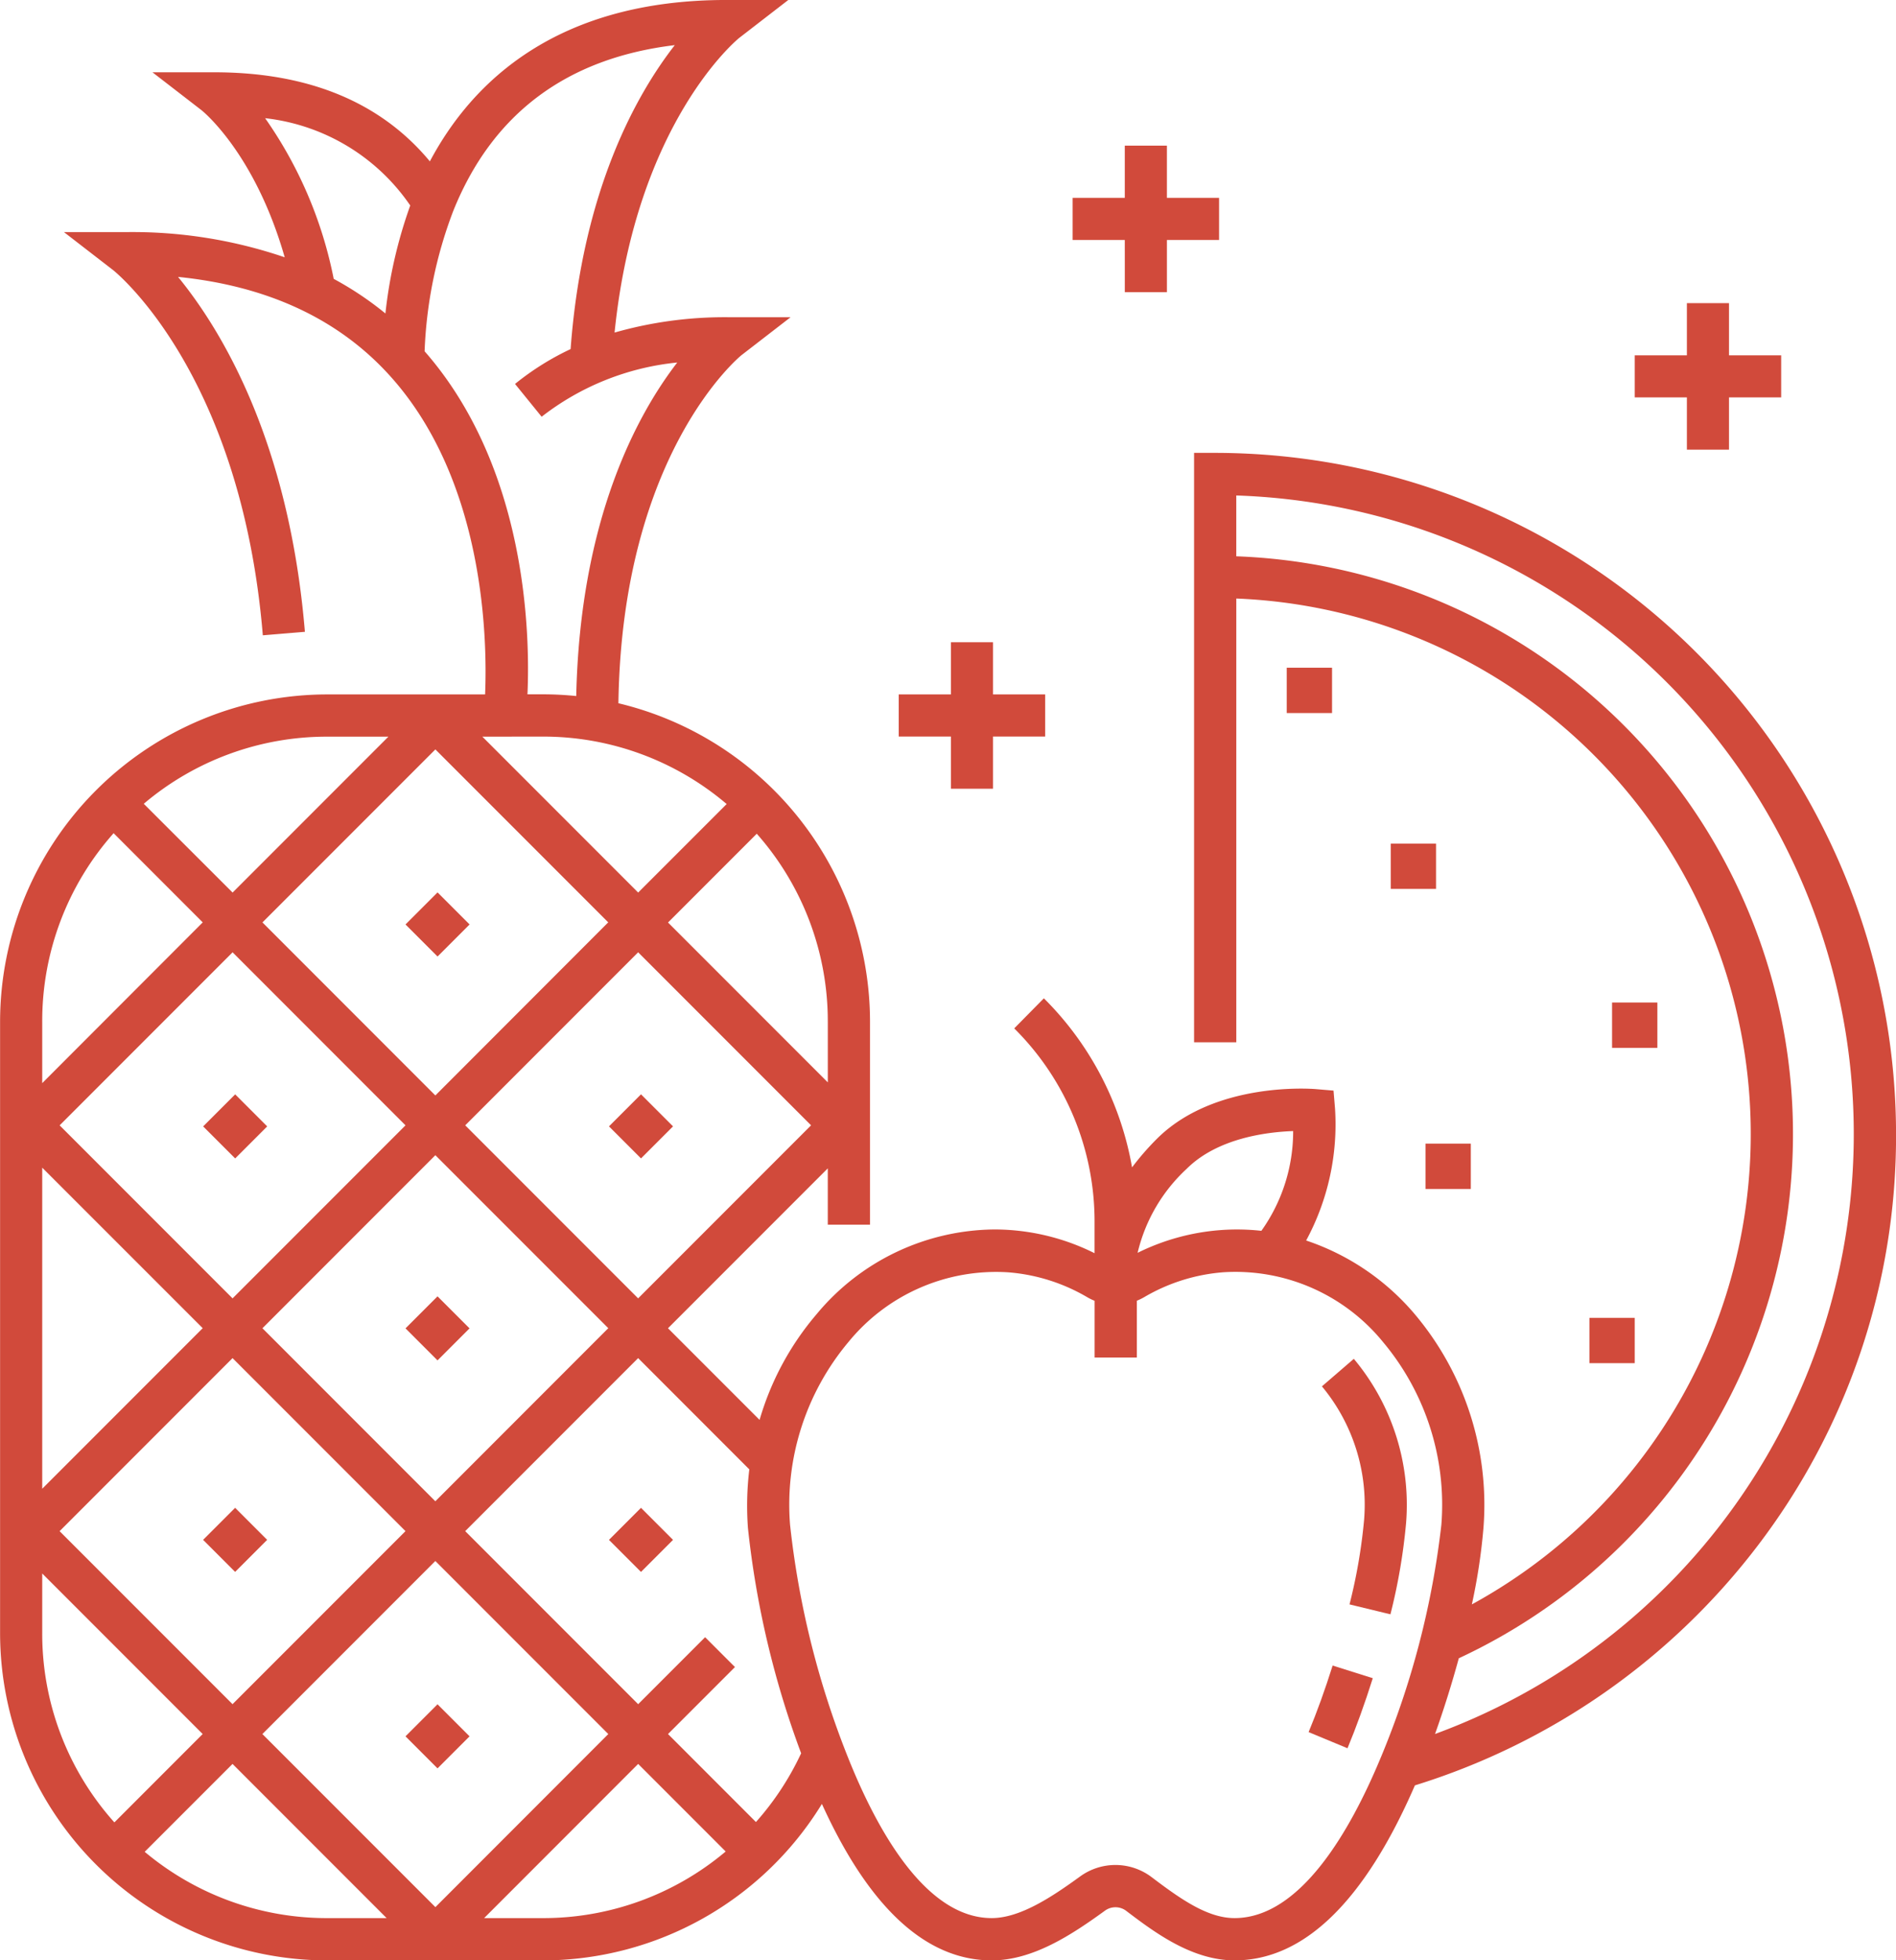 <svg xmlns="http://www.w3.org/2000/svg" width="116.122" height="120" viewBox="0 0 116.122 120"><defs><style>.a{fill:#d14a3b;}</style></defs><g transform="translate(-31.495 -23.998)"><rect class="a" width="2.775" height="2.774" transform="translate(118.801 94.004)"/><rect class="a" width="2.775" height="2.774" transform="translate(130.227 85.366)"/><rect class="a" width="2.775" height="2.774" transform="translate(110.302 64.871)"/><rect class="a" width="2.775" height="2.774" transform="translate(116.672 75.636)"/><rect class="a" width="2.775" height="2.774" transform="translate(128.84 104.667)"/><rect class="a" width="2.774" height="2.774" transform="matrix(0.707, 0.707, -0.707, 0.707, 58.291, 103.35)"/><rect class="a" width="2.774" height="2.774" transform="translate(56.33 130.284) rotate(-45)"/><rect class="a" width="2.775" height="2.775" transform="translate(60.255 80.587) rotate(135)"/><rect class="a" width="2.774" height="2.774" transform="matrix(0.707, -0.707, 0.707, 0.707, 43.937, 92.948)"/><rect class="a" width="2.774" height="2.774" transform="translate(72.715 92.946) rotate(135)"/><rect class="a" width="2.774" height="2.774" transform="translate(47.857 118.257) rotate(135)"/><rect class="a" width="2.774" height="2.774" transform="translate(70.753 120.22) rotate(-135)"/><path class="a" d="M105.92,51.72h-1.293V87.8h2.586V60.636a32.806,32.806,0,0,1,14.427,61.572,36.048,36.048,0,0,0,.711-4.687,18.1,18.1,0,0,0-4.2-13.069,14.9,14.9,0,0,0-6.66-4.519,14.946,14.946,0,0,0,1.768-8.086l-.091-1.09-1.09-.092c-.252-.021-6.207-.478-9.738,3.053a16.438,16.438,0,0,0-1.512,1.739,19.253,19.253,0,0,0-5.4-10.349l-1.816,1.841a16.638,16.638,0,0,1,4.92,11.768v1.993a13.75,13.75,0,0,0-5.1-1.413c-.346-.027-.695-.04-1.038-.04A14.3,14.3,0,0,0,81.5,104.453a17.44,17.44,0,0,0-3.484,6.461l-5.61-5.61,9.787-9.787v3.446H84.78V86.553A20.059,20.059,0,0,0,69.37,67.046c.221-15.359,7.475-21.258,7.545-21.313l3-2.317H76.125a24.641,24.641,0,0,0-6.99.939c1.316-12.915,7.578-17.993,7.64-18.041l3-2.317H75.985c-10.361,0-15.558,4.98-18.163,9.879-3-3.617-7.429-5.453-13.2-5.453h-3.79l3,2.317c.036.028,3.261,2.587,5.1,9.008A28.879,28.879,0,0,0,39.2,38.206H35.412l3,2.317c.078.06,7.838,6.226,9.18,22.364l2.577-.214C49.2,51.062,45.1,44.249,42.4,40.948c5.512.557,9.883,2.6,13.025,6.108,5.789,6.455,5.917,16.188,5.78,19.45H51.546A20.054,20.054,0,0,0,31.5,86.554v37.4A20.052,20.052,0,0,0,51.546,144H64.733a20.075,20.075,0,0,0,17.1-9.579c2.89,6.357,6.383,9.578,10.4,9.578,2.527,0,4.9-1.568,6.93-3.039a1.092,1.092,0,0,1,1.324.02c1.683,1.274,3.988,3.018,6.622,3.018,4.241,0,7.954-3.6,11.043-10.712a42.019,42.019,0,0,0,20.95-14.614,41.315,41.315,0,0,0,8.518-25.256A41.743,41.743,0,0,0,105.92,51.72ZM55.1,43.186a19.964,19.964,0,0,0-3.167-2.118,25.788,25.788,0,0,0-4.2-9.835,12.439,12.439,0,0,1,8.888,5.344A28.6,28.6,0,0,0,55.1,43.186ZM104.17,95.549c1.876-1.876,4.881-2.256,6.525-2.315a10.484,10.484,0,0,1-1.946,6.106,13.769,13.769,0,0,0-1.491-.082c-.343,0-.693.013-1.038.04a13.745,13.745,0,0,0-5.051,1.389A10.183,10.183,0,0,1,104.17,95.549Zm-33.592,7.925L59.988,92.883,70.579,82.291,81.17,92.882ZM56.33,117.723,45.737,128.315,35.146,117.725l10.592-10.593ZM35.148,92.884,45.741,82.291l10.59,10.592L45.739,103.475Zm12.42,12.42L58.159,94.711,68.75,105.3,58.158,115.895Zm34.627-18.75v3.7l-9.786-9.786,5.435-5.435A17.315,17.315,0,0,1,82.194,86.553ZM57.5,45.5a26.875,26.875,0,0,1,1.756-8.592c2.393-5.949,6.95-9.353,13.567-10.147-2.338,3-5.657,8.867-6.381,18.605A16.675,16.675,0,0,0,63.038,47.5l1.63,2.008a16.122,16.122,0,0,1,8.306-3.32c-2.452,3.179-5.954,9.586-6.187,20.417a20.352,20.352,0,0,0-2.054-.106H63.8C63.964,62.812,63.769,52.651,57.5,45.5Zm7.229,23.587A17.338,17.338,0,0,1,76,73.216L70.58,78.634l-9.543-9.543Zm4.018,11.371L58.159,91.054,47.569,80.462,58.16,69.872ZM51.546,69.091h3.737l-9.542,9.543L40.3,73.2A17.348,17.348,0,0,1,51.546,69.091ZM34.081,86.553A17.3,17.3,0,0,1,38.454,75l5.458,5.459L34.081,90.3V86.553Zm0,8.921L43.91,105.3l-9.829,9.829V95.474Zm0,28.475v-3.633l9.827,9.827L38.5,135.552A17.3,17.3,0,0,1,34.081,123.949Zm17.464,17.462a17.357,17.357,0,0,1-11.188-4.059l5.38-5.379,9.438,9.439Zm-3.98-11.267,10.593-10.593,10.593,10.593L58.161,140.739Zm17.167,11.267H61.145l9.435-9.438,5.36,5.36A17.346,17.346,0,0,1,64.732,141.411Zm13.061-5.881-5.385-5.386,4.1-4.1-1.828-1.828-4.1,4.1L59.987,117.723l10.591-10.591,6.809,6.81a18.694,18.694,0,0,0-.085,3.58,56.405,56.405,0,0,0,3.259,13.8A17.365,17.365,0,0,1,77.794,135.53Zm38.276-3.966c-1.863,4.492-4.931,9.846-8.964,9.846-1.633,0-3.258-1.129-5.061-2.494a3.678,3.678,0,0,0-4.4-.052c-1.7,1.232-3.659,2.546-5.412,2.546-4.036,0-7.022-5.368-8.816-9.872a54.063,54.063,0,0,1-3.533-14.2,15.5,15.5,0,0,1,3.577-11.193,11.671,11.671,0,0,1,9.777-4.265,11.282,11.282,0,0,1,4.856,1.529,3.326,3.326,0,0,0,.442.214v3.471h2.586V103.62a3.454,3.454,0,0,0,.442-.214,11.279,11.279,0,0,1,4.855-1.529,11.66,11.66,0,0,1,9.777,4.265,15.5,15.5,0,0,1,3.577,11.193A52.435,52.435,0,0,1,116.07,131.564Zm3.316-1.424c.539-1.507,1.031-3.079,1.455-4.634a35.389,35.389,0,0,0-13.628-67.455V54.327a39.113,39.113,0,0,1,12.173,75.813Z"/><path class="a" d="M344.5,347.17a11.326,11.326,0,0,1,2.582,8.185,33.264,33.264,0,0,1-.892,5.162l2.506.607a35.769,35.769,0,0,0,.958-5.583,13.92,13.92,0,0,0-3.2-10.056Z" transform="translate(-232.043 -238.309)"/><path class="a" d="M341.369,422.1l2.382.988c.545-1.314,1.066-2.756,1.548-4.288l-2.459-.775C342.38,419.487,341.885,420.858,341.369,422.1Z" transform="translate(-229.727 -292.074)"/><path class="a" d="M421.644,104.7h2.579V101.5h3.195V98.926h-3.195V95.731h-2.579v3.195h-3.195V101.5h3.195Z" transform="translate(-286.834 -53.177)"/><path class="a" d="M247.478,184.941h2.579v-3.195h3.195v-2.579h-3.195v-3.194h-2.579v3.194h-3.195v2.579h3.195Z" transform="translate(-157.744 -112.662)"/><path class="a" d="M288.652,67.542h2.579V64.347h3.194V61.769H291.23V58.574h-2.579v3.195h-3.195v2.579h3.195Z" transform="translate(-188.267 -25.66)"/></g></svg>